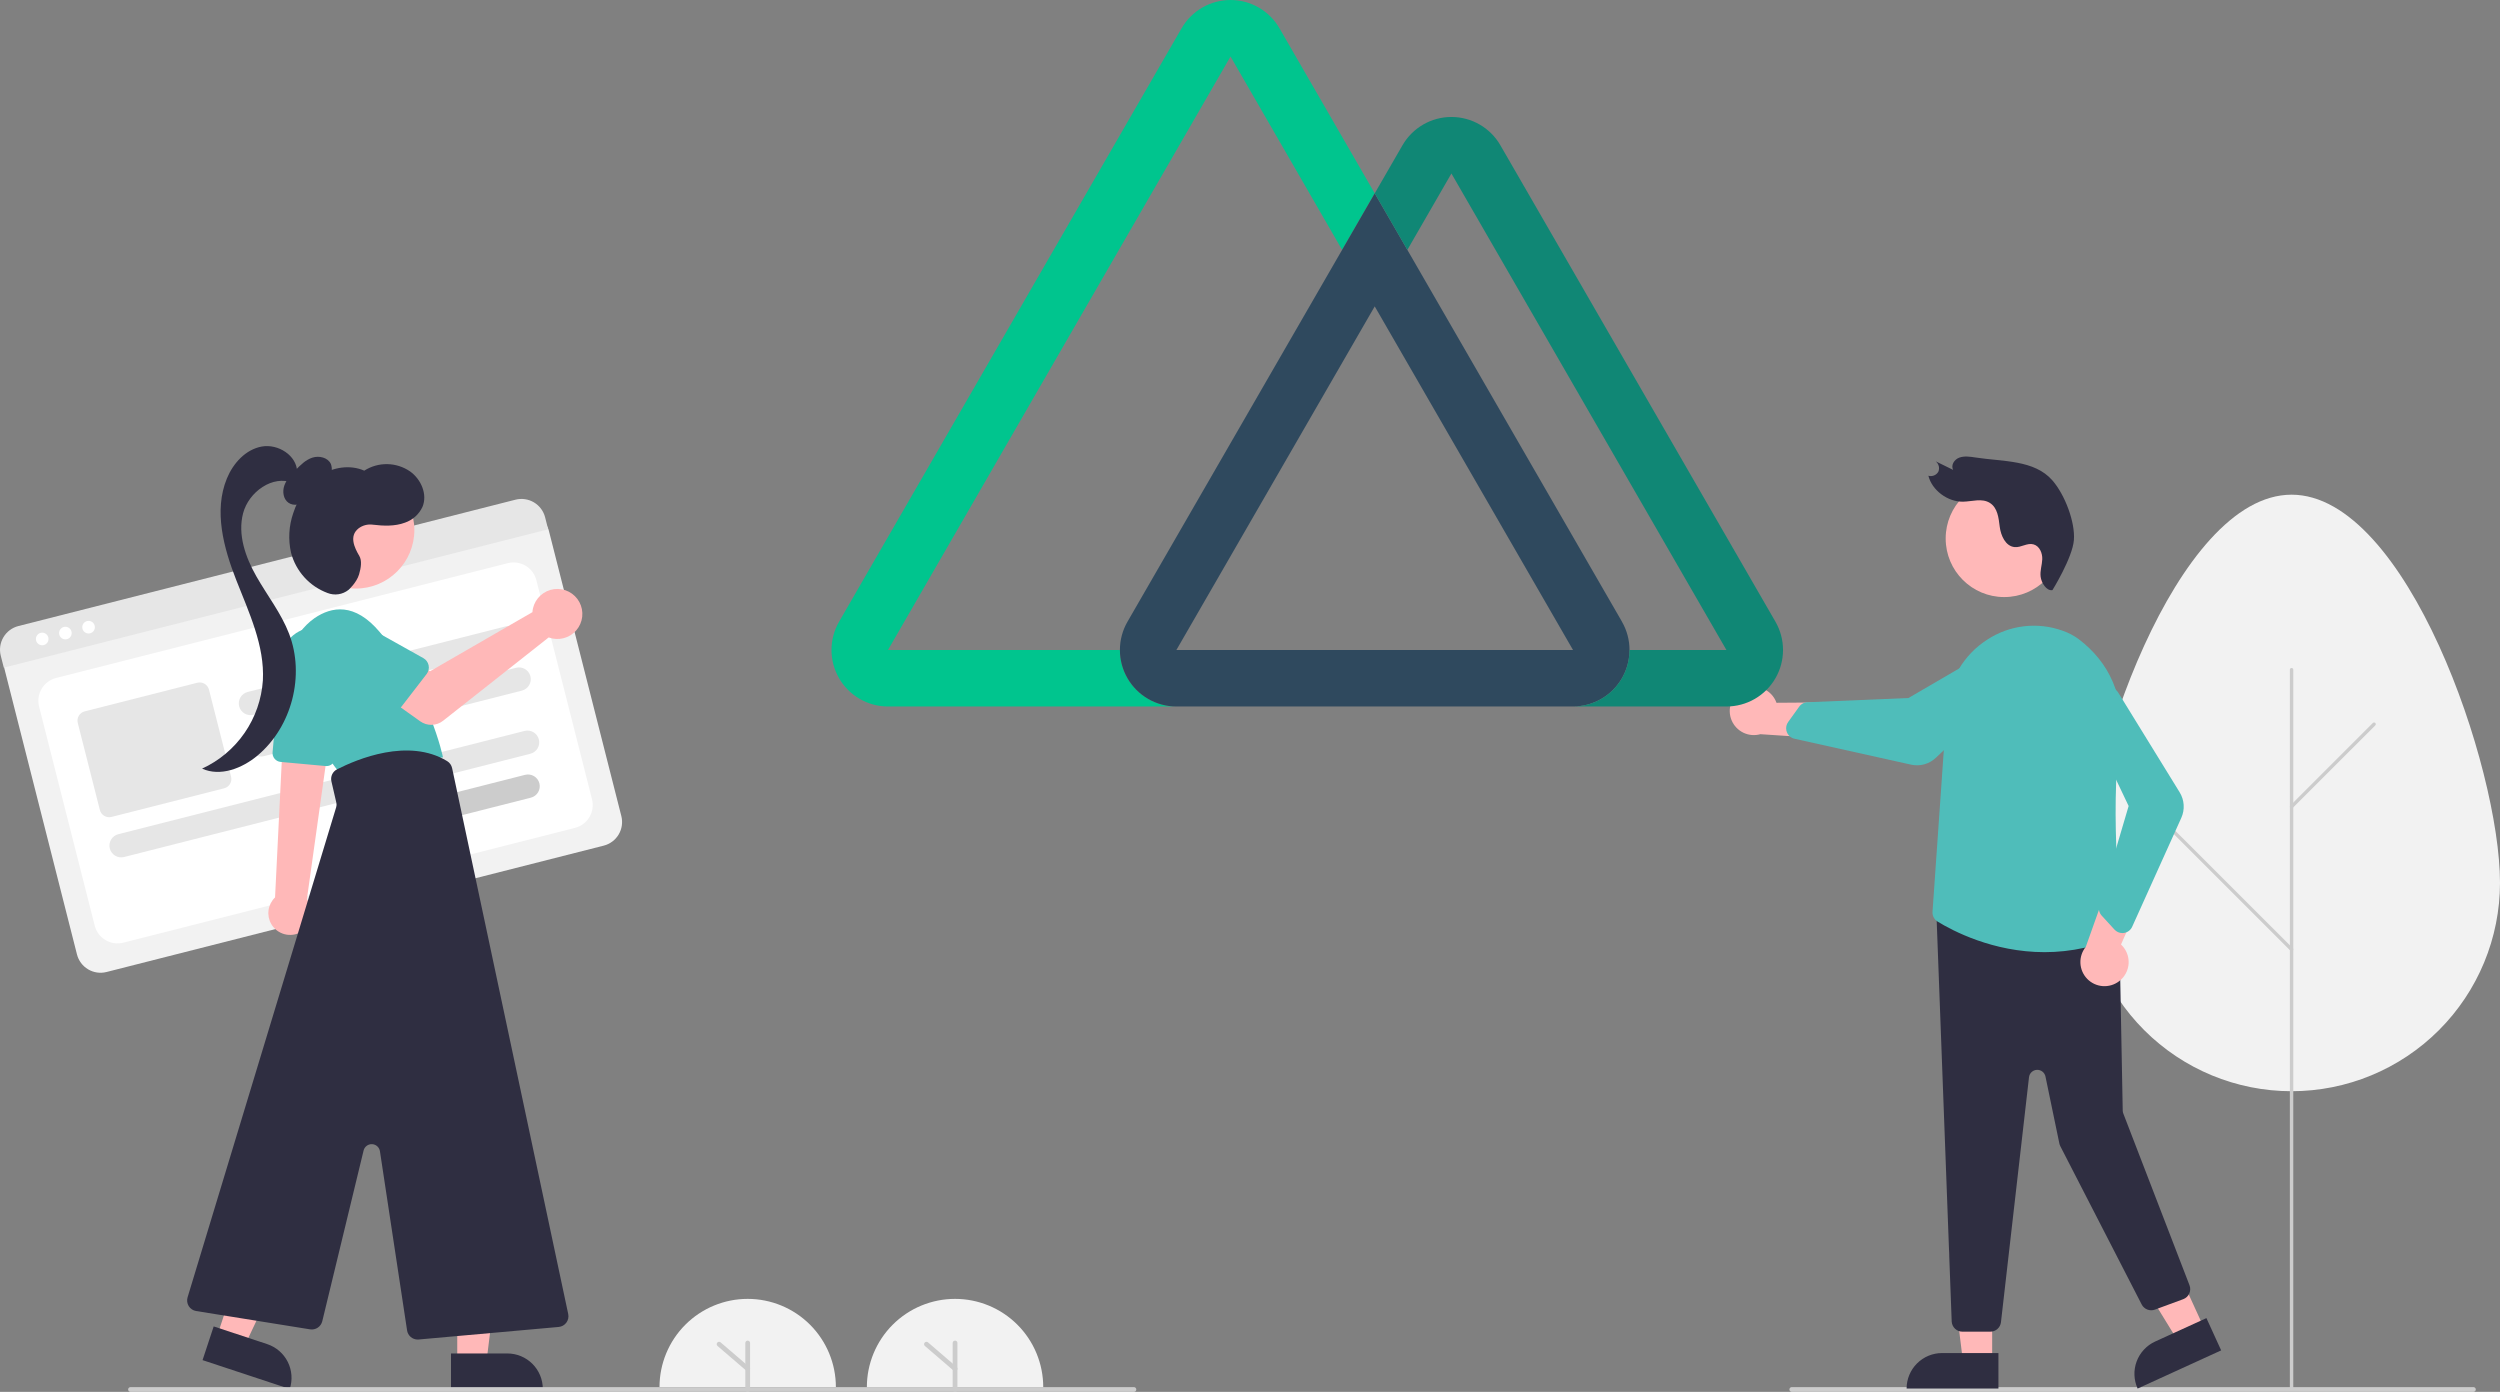 <svg width="652" height="363" viewBox="0 0 652 363" fill="none" xmlns="http://www.w3.org/2000/svg">
<rect x="0" y="0" width="652" height="363" fill="#808080" stroke="none"/>
<g clip-path="url(#clip0_17_303)">
<path d="M652 230.246C652 200.233 627.663 129.014 597.642 129.014C567.621 129.014 543.284 200.233 543.284 230.246C543.294 244.662 549.025 258.484 559.218 268.674C569.411 278.865 583.232 284.589 597.642 284.589C612.052 284.589 625.873 278.865 636.066 268.674C646.259 258.484 651.99 244.662 652 230.246Z" fill="#F2F2F2"/>
<path d="M597.642 362.457C597.7 362.457 597.759 362.445 597.813 362.423C597.867 362.4 597.916 362.367 597.958 362.326C597.999 362.284 598.032 362.235 598.055 362.181C598.077 362.126 598.089 362.068 598.089 362.01V174.652C598.088 174.534 598.041 174.421 597.957 174.337C597.874 174.254 597.76 174.207 597.642 174.207C597.524 174.207 597.41 174.254 597.326 174.337C597.243 174.421 597.195 174.534 597.195 174.652V362.01C597.195 362.068 597.206 362.126 597.229 362.181C597.251 362.235 597.284 362.284 597.326 362.326C597.367 362.367 597.417 362.4 597.471 362.423C597.525 362.445 597.583 362.457 597.642 362.457Z" fill="#CCCCCC"/>
<path d="M597.642 210.823C597.701 210.823 597.759 210.811 597.813 210.789C597.867 210.766 597.917 210.734 597.958 210.692L619.473 189.183C619.557 189.099 619.604 188.986 619.604 188.867C619.604 188.748 619.556 188.635 619.473 188.551C619.389 188.467 619.275 188.42 619.157 188.42C619.038 188.42 618.924 188.467 618.841 188.551L597.326 210.06C597.263 210.123 597.221 210.202 597.204 210.289C597.186 210.376 597.195 210.465 597.229 210.547C597.263 210.629 597.32 210.699 597.394 210.748C597.467 210.797 597.554 210.823 597.642 210.823Z" fill="#CCCCCC"/>
<path d="M597.642 248.059C597.73 248.059 597.817 248.033 597.89 247.984C597.964 247.935 598.021 247.865 598.055 247.783C598.089 247.702 598.097 247.612 598.08 247.525C598.063 247.438 598.02 247.359 597.958 247.296L561.927 211.275C561.886 211.234 561.837 211.201 561.783 211.178C561.728 211.156 561.67 211.144 561.612 211.144C561.553 211.144 561.495 211.156 561.441 211.178C561.386 211.201 561.337 211.234 561.296 211.275C561.254 211.317 561.221 211.366 561.199 211.42C561.176 211.474 561.165 211.532 561.165 211.591C561.165 211.65 561.176 211.708 561.199 211.762C561.221 211.816 561.254 211.866 561.295 211.907L597.326 247.928C597.367 247.97 597.417 248.003 597.471 248.025C597.525 248.047 597.583 248.059 597.642 248.059Z" fill="#CCCCCC"/>
<path d="M645.071 363H467.293C467.128 363 466.97 362.935 466.853 362.818C466.736 362.701 466.671 362.543 466.671 362.378C466.671 362.213 466.736 362.055 466.853 361.938C466.97 361.822 467.128 361.756 467.293 361.756H645.071C645.236 361.756 645.394 361.822 645.51 361.938C645.627 362.055 645.693 362.213 645.693 362.378C645.693 362.543 645.627 362.701 645.51 362.818C645.394 362.935 645.236 363 645.071 363Z" fill="#CCCCCC"/>
<path d="M519.559 355.056L511.939 355.056L508.313 325.65L519.561 325.65L519.559 355.056Z" fill="#FFB8B8"/>
<path d="M506.495 352.877H521.192V362.135H497.241C497.241 359.68 498.216 357.325 499.952 355.589C501.687 353.853 504.041 352.877 506.495 352.877Z" fill="#2F2E41"/>
<path d="M574.854 346.42L567.923 349.588L552.411 324.347L562.642 319.672L574.854 346.42Z" fill="#FFB8B8"/>
<path d="M562.066 349.869L575.435 343.76L579.28 352.181L557.494 362.136C556.989 361.03 556.707 359.835 556.663 358.62C556.62 357.405 556.816 356.194 557.241 355.055C557.665 353.916 558.31 352.871 559.138 351.982C559.966 351.092 560.961 350.374 562.066 349.869Z" fill="#2F2E41"/>
<path d="M519.074 347.302H511.794C511.088 347.3 510.408 347.031 509.891 346.55C509.374 346.069 509.057 345.411 509.004 344.707L505.033 238.644C505.004 238.238 505.064 237.83 505.208 237.449C505.353 237.068 505.578 236.723 505.87 236.439C506.162 236.154 506.512 235.937 506.896 235.801C507.28 235.666 507.69 235.617 508.095 235.657L550.199 240.13C550.882 240.197 551.516 240.512 551.981 241.015C552.447 241.519 552.711 242.176 552.724 242.862L553.607 289.647C553.611 289.901 553.661 290.152 553.752 290.389L571.023 335.196C571.157 335.542 571.22 335.911 571.21 336.282C571.199 336.653 571.115 337.018 570.962 337.356C570.809 337.694 570.591 337.998 570.319 338.251C570.048 338.503 569.728 338.7 569.38 338.828L562.003 341.547C561.362 341.783 560.657 341.777 560.021 341.529C559.385 341.281 558.861 340.809 558.549 340.201L537.332 298.93C537.216 298.705 537.132 298.466 537.08 298.219L533.456 280.749C533.351 280.242 533.069 279.79 532.66 279.472C532.252 279.155 531.744 278.993 531.227 279.017C530.711 279.04 530.219 279.247 529.841 279.6C529.463 279.953 529.223 280.429 529.164 280.943L521.853 344.822C521.775 345.505 521.449 346.135 520.936 346.592C520.423 347.05 519.761 347.302 519.074 347.302Z" fill="#2F2E41"/>
<path d="M522.699 155.714C531.131 155.714 537.966 148.876 537.966 140.441C537.966 132.005 531.131 125.167 522.699 125.167C514.267 125.167 507.432 132.005 507.432 140.441C507.432 148.876 514.267 155.714 522.699 155.714Z" fill="#FFB8B8"/>
<path d="M533.225 248.322C519.72 248.323 509.146 242.698 505.317 240.344H505.318C504.883 240.077 504.531 239.695 504.299 239.242C504.067 238.788 503.964 238.279 504.002 237.77L507.714 184.681C507.953 181.098 509.026 177.621 510.848 174.527C512.67 171.433 515.19 168.809 518.207 166.864C521.09 164.955 524.378 163.748 527.81 163.339C531.242 162.93 534.722 163.33 537.971 164.507C539.406 165.003 540.76 165.705 541.991 166.591C550.216 172.719 554.179 181.947 552.867 191.908C550.144 212.565 553.228 240.431 553.589 243.54L553.615 243.764L553.41 243.858C547.087 246.799 540.198 248.322 533.225 248.322Z" fill="#4FBDBA"/>
<path d="M552.661 255.906C553.392 255.356 553.992 254.653 554.421 253.846C554.851 253.039 555.098 252.147 555.145 251.234C555.193 250.321 555.039 249.409 554.696 248.562C554.353 247.714 553.829 246.953 553.159 246.33L562.118 225.996L550.737 227.925L543.975 246.939C543.004 248.133 542.505 249.642 542.571 251.18C542.638 252.717 543.266 254.177 544.337 255.282C545.408 256.388 546.847 257.062 548.381 257.176C549.915 257.291 551.438 256.839 552.661 255.906Z" fill="#FFB8B8"/>
<path d="M553.518 243.345C553.131 243.345 552.748 243.264 552.393 243.108C552.039 242.951 551.721 242.723 551.459 242.437L548.12 238.792C547.795 238.435 547.567 238.001 547.459 237.531C547.35 237.061 547.364 236.571 547.499 236.108L555.148 210.21L543.51 185.761C543 184.686 542.875 183.468 543.156 182.312C543.404 181.297 543.954 180.382 544.733 179.686C545.512 178.99 546.483 178.546 547.519 178.414C548.555 178.282 549.606 178.466 550.535 178.944C551.464 179.422 552.226 180.17 552.721 181.09L568.453 206.628C569.066 207.62 569.425 208.747 569.499 209.91C569.574 211.074 569.362 212.238 568.882 213.3L556.071 241.697C555.881 242.12 555.589 242.488 555.221 242.77C554.853 243.051 554.421 243.236 553.964 243.309C553.817 243.333 553.667 243.345 553.518 243.345Z" fill="#4FBDBA"/>
<path d="M535.278 153.906C533.695 154.177 532.392 151.973 532.195 150.422C531.998 148.872 532.563 147.387 532.624 145.847C532.686 144.306 531.96 142.434 530.36 141.977C528.684 141.498 527.129 142.844 525.413 142.682C523.021 142.456 521.82 139.656 521.53 137.391C521.241 135.125 521.013 132.443 518.941 131.151C516.876 129.863 514.322 130.8 511.949 130.84C507.939 130.908 503.856 127.849 502.919 124.073C503.405 124.213 503.925 124.187 504.395 123.999C504.865 123.811 505.259 123.471 505.514 123.033C505.715 122.567 505.756 122.047 505.63 121.554C505.505 121.062 505.221 120.625 504.821 120.311L509.367 122.538C508.746 121.273 509.684 119.832 510.975 119.353C512.267 118.874 513.769 119.089 515.195 119.311C522.312 120.417 530.556 119.872 535.278 125.301C538.548 129.061 541.24 136.217 540.872 140.847C540.505 145.477 535.278 153.906 535.278 153.906Z" fill="#2F2E41"/>
<path d="M454.324 179.943C455.118 179.491 456.002 179.218 456.913 179.144C457.824 179.07 458.74 179.197 459.596 179.516C460.453 179.834 461.229 180.337 461.87 180.988C462.512 181.639 463.003 182.423 463.308 183.284L485.521 183.124L479.236 192.81L459.106 191.477C457.625 191.895 456.043 191.755 454.658 191.084C453.274 190.413 452.184 189.257 451.594 187.835C451.005 186.413 450.957 184.825 451.46 183.37C451.964 181.916 452.983 180.696 454.324 179.943Z" fill="#FFB8B8"/>
<path d="M465.882 190.5C465.803 190.121 465.804 189.729 465.885 189.35C465.966 188.971 466.124 188.613 466.351 188.299L469.237 184.285C469.52 183.894 469.898 183.582 470.336 183.38C470.773 183.178 471.256 183.092 471.736 183.13L497.719 182.041L520.193 168.957C521.141 168.238 522.307 167.867 523.496 167.907C524.539 167.943 525.548 168.294 526.387 168.915C527.227 169.536 527.859 170.397 528.2 171.385C528.541 172.372 528.574 173.44 528.296 174.447C528.018 175.454 527.442 176.353 526.642 177.025L504.859 197.641C504.013 198.442 502.983 199.024 501.86 199.334C500.736 199.645 499.554 199.675 498.417 199.421L468.015 192.664C467.563 192.565 467.143 192.354 466.793 192.051C466.442 191.748 466.173 191.363 466.008 190.929C465.955 190.79 465.913 190.646 465.882 190.5Z" fill="#4FBDBA"/>
<path d="M358.529 50.424L350.019 65.165L320.919 14.741L231.586 169.513H292.071C292.071 173.422 293.623 177.172 296.386 179.936C299.149 182.7 302.897 184.253 306.805 184.253H231.586C229 184.253 226.46 183.571 224.22 182.277C221.981 180.983 220.121 179.123 218.828 176.882C217.535 174.641 216.855 172.099 216.855 169.512C216.855 166.925 217.536 164.383 218.829 162.143L308.162 7.371C309.455 5.13 311.315 3.269 313.555 1.975C315.795 0.681 318.336 0 320.922 0C323.509 0 326.05 0.681 328.29 1.975C330.53 3.269 332.39 5.13 333.683 7.371L358.529 50.424Z" fill="#00C58E"/>
<path d="M423.016 162.143L367.038 65.165L358.528 50.424L350.019 65.165L294.047 162.143C292.754 164.384 292.074 166.925 292.073 169.512C292.073 172.1 292.754 174.641 294.047 176.882C295.34 179.123 297.199 180.983 299.439 182.277C301.678 183.571 304.219 184.253 306.805 184.253H410.24C412.826 184.254 415.368 183.573 417.608 182.28C419.848 180.986 421.709 179.126 423.002 176.885C424.296 174.644 424.977 172.102 424.977 169.514C424.977 166.926 424.297 164.384 423.003 162.143H423.016V162.143ZM306.805 169.513L358.528 79.905L410.24 169.513H306.805V169.513Z" fill="#2F495E"/>
<path d="M463.038 176.883C461.745 179.124 459.885 180.984 457.646 182.278C455.407 183.572 452.866 184.253 450.28 184.253H410.24C412.175 184.253 414.091 183.872 415.878 183.131C417.666 182.39 419.29 181.305 420.658 179.936C422.027 178.567 423.112 176.942 423.852 175.154C424.593 173.365 424.974 171.449 424.974 169.513H450.249L378.53 45.247L367.038 65.165L358.529 50.424L365.773 37.877C367.066 35.636 368.926 33.775 371.166 32.481C373.406 31.187 375.947 30.506 378.533 30.506C381.12 30.506 383.661 31.187 385.901 32.481C388.141 33.775 390.001 35.636 391.294 37.877L463.038 162.143C464.331 164.384 465.012 166.926 465.012 169.513C465.012 172.1 464.331 174.642 463.038 176.883Z" fill="#108775"/>
<path d="M171.999 361.756C171.999 355.654 174.422 349.802 178.736 345.487C183.049 341.172 188.899 338.748 194.999 338.748C201.098 338.748 206.948 341.172 211.262 345.487C215.575 349.802 217.998 355.654 217.998 361.756" fill="#F2F2F2"/>
<path d="M157.468 220.537L27.774 253.501C26.146 253.913 24.422 253.662 22.979 252.803C21.536 251.945 20.493 250.549 20.078 248.922L1.165 174.45C0.864 173.257 1.047 171.994 1.676 170.936C2.305 169.879 3.327 169.114 4.519 168.81L137.417 135.031C138.63 134.724 139.915 134.911 140.99 135.551C142.066 136.191 142.843 137.232 143.153 138.444L162.046 212.838C162.457 214.466 162.206 216.191 161.348 217.634C160.49 219.078 159.095 220.121 157.468 220.537Z" fill="#F2F2F2"/>
<path d="M32.165 245.849L149.958 215.91C151.537 215.509 152.891 214.497 153.723 213.097C154.556 211.697 154.798 210.023 154.397 208.444L139.888 151.314C139.487 149.735 138.476 148.38 137.076 147.547C135.677 146.714 134.004 146.472 132.426 146.873L14.633 176.812C13.055 177.214 11.7 178.225 10.868 179.626C10.035 181.026 9.793 182.699 10.194 184.278L24.703 241.409C25.104 242.988 26.115 244.342 27.515 245.175C28.914 246.008 30.587 246.25 32.165 245.849Z" fill="white"/>
<path d="M142.959 138.037L0.99 174.121L0.196 170.995C-0.216 169.362 0.036 167.631 0.898 166.183C1.759 164.735 3.159 163.688 4.792 163.272L134.442 130.319C136.075 129.906 137.805 130.157 139.253 131.018C140.7 131.879 141.748 133.279 142.165 134.911L142.959 138.037Z" fill="#E6E6E6"/>
<path d="M11.007 168.288C11.914 168.288 12.65 167.552 12.65 166.644C12.65 165.735 11.914 164.999 11.007 164.999C10.099 164.999 9.363 165.735 9.363 166.644C9.363 167.552 10.099 168.288 11.007 168.288Z" fill="white"/>
<path d="M17.054 166.751C17.961 166.751 18.697 166.015 18.697 165.107C18.697 164.199 17.961 163.462 17.054 163.462C16.146 163.462 15.41 164.199 15.41 165.107C15.41 166.015 16.146 166.751 17.054 166.751Z" fill="white"/>
<path d="M23.101 165.214C24.008 165.214 24.744 164.478 24.744 163.57C24.744 162.662 24.008 161.925 23.101 161.925C22.193 161.925 21.457 162.662 21.457 163.57C21.457 164.478 22.193 165.214 23.101 165.214Z" fill="white"/>
<path d="M138.318 196.579L32.367 223.509C31.976 223.608 31.569 223.63 31.17 223.572C30.771 223.514 30.388 223.378 30.041 223.172C29.695 222.966 29.392 222.693 29.151 222.37C28.91 222.047 28.735 221.679 28.635 221.289C28.536 220.898 28.515 220.491 28.573 220.092C28.63 219.693 28.766 219.309 28.972 218.962C29.178 218.616 29.451 218.313 29.774 218.072C30.097 217.83 30.464 217.655 30.855 217.556L136.806 190.626C137.595 190.425 138.432 190.547 139.132 190.963C139.831 191.38 140.337 192.057 140.538 192.846C140.738 193.636 140.617 194.473 140.201 195.173C139.784 195.873 139.107 196.379 138.318 196.579Z" fill="#E6E6E6"/>
<path d="M138.455 208.031L107.259 215.96C106.869 216.06 106.462 216.081 106.063 216.023C105.664 215.965 105.281 215.83 104.934 215.623C104.588 215.417 104.285 215.145 104.044 214.822C103.803 214.498 103.627 214.131 103.528 213.74C103.429 213.349 103.408 212.943 103.465 212.543C103.523 212.144 103.659 211.76 103.865 211.414C104.071 211.067 104.343 210.765 104.666 210.523C104.989 210.282 105.357 210.107 105.748 210.007L136.943 202.078C137.732 201.877 138.569 201.999 139.268 202.415C139.968 202.831 140.474 203.509 140.674 204.298C140.875 205.088 140.754 205.924 140.337 206.624C139.921 207.324 139.244 207.83 138.455 208.031Z" fill="#CCCCCC"/>
<path d="M133.374 169.317L66.103 186.416C65.314 186.617 64.477 186.496 63.777 186.079C63.078 185.663 62.572 184.985 62.371 184.196C62.171 183.406 62.292 182.57 62.708 181.87C63.125 181.17 63.802 180.664 64.591 180.463L131.863 163.364C132.253 163.265 132.66 163.243 133.059 163.301C133.458 163.358 133.842 163.494 134.189 163.7C134.536 163.907 134.838 164.179 135.08 164.502C135.321 164.825 135.497 165.193 135.596 165.584C135.695 165.975 135.717 166.382 135.659 166.781C135.601 167.181 135.465 167.565 135.258 167.911C135.052 168.258 134.78 168.561 134.456 168.802C134.133 169.043 133.765 169.218 133.374 169.317Z" fill="#E6E6E6"/>
<path d="M136.115 180.108L68.843 197.206C68.054 197.407 67.217 197.286 66.518 196.869C65.818 196.453 65.312 195.775 65.112 194.986C64.911 194.196 65.032 193.36 65.449 192.66C65.865 191.96 66.542 191.454 67.331 191.253L134.603 174.154C135.392 173.954 136.228 174.075 136.928 174.491C137.628 174.908 138.134 175.585 138.334 176.375C138.535 177.164 138.413 178.001 137.997 178.701C137.581 179.401 136.904 179.907 136.115 180.108Z" fill="#E6E6E6"/>
<path d="M58.461 205.588L29.079 213.056C28.438 213.218 27.759 213.119 27.191 212.781C26.622 212.443 26.211 211.893 26.048 211.252L20.284 188.556C20.122 187.914 20.22 187.235 20.558 186.666C20.896 186.097 21.446 185.686 22.087 185.523L51.469 178.055C52.11 177.893 52.789 177.992 53.358 178.33C53.926 178.668 54.337 179.218 54.501 179.859L60.264 202.555C60.426 203.197 60.328 203.876 59.99 204.445C59.652 205.013 59.102 205.424 58.461 205.588Z" fill="#E6E6E6"/>
<path d="M70.752 240.995C71.125 241.641 71.623 242.207 72.215 242.66C72.808 243.114 73.484 243.446 74.204 243.638C74.925 243.829 75.677 243.877 76.416 243.778C77.156 243.679 77.868 243.435 78.513 243.061C79.159 242.686 79.724 242.187 80.176 241.594C80.628 241.001 80.959 240.324 81.15 239.602C81.341 238.881 81.387 238.129 81.287 237.389C81.187 236.65 80.942 235.937 80.567 235.293C80.408 235.027 80.23 234.773 80.032 234.534L84.806 200.494L84.949 199.474L85.919 192.528L86.062 191.527L85.534 191.551L76.284 191.974L73.804 192.086L73.493 198.423L71.734 234.049C70.815 234.929 70.218 236.092 70.04 237.352C69.862 238.612 70.112 239.895 70.752 240.995Z" fill="#FFB8B8"/>
<path d="M84.922 199.784L73.177 198.706C72.568 198.648 72.006 198.352 71.614 197.882C71.222 197.411 71.032 196.805 71.086 196.195L73.264 171.761C73.37 170.575 73.712 169.421 74.271 168.369C74.83 167.317 75.595 166.388 76.519 165.637C77.444 164.886 78.509 164.327 79.653 163.995C80.797 163.663 81.995 163.564 83.178 163.704C84.361 163.844 85.504 164.219 86.539 164.809C87.574 165.398 88.48 166.189 89.204 167.135C89.928 168.081 90.456 169.162 90.754 170.316C91.053 171.469 91.118 172.671 90.944 173.849L87.423 197.816C87.342 198.365 87.066 198.866 86.647 199.229C86.227 199.593 85.691 199.793 85.136 199.793C85.065 199.793 84.994 199.79 84.922 199.784Z" fill="#4FBDBA"/>
<path d="M76.021 180.043C74.833 176.677 74.778 173.014 75.864 169.614C76.95 166.213 79.118 163.262 82.037 161.208C86.466 158.177 92.527 157.088 99.053 164.862C112.107 180.408 115.526 197.509 115.526 197.509L88.797 201.862C88.797 201.862 79.706 190.746 76.021 180.043Z" fill="#4FBDBA"/>
<path d="M119.25 355.161L126.871 355.16L130.496 325.754L119.249 325.755L119.25 355.161Z" fill="#FFB8B8"/>
<path d="M141.568 362.239L117.618 362.24L117.617 352.982L132.314 352.982C133.529 352.982 134.733 353.221 135.855 353.686C136.978 354.151 137.998 354.833 138.858 355.693C139.717 356.552 140.399 357.573 140.864 358.696C141.329 359.819 141.568 361.023 141.568 362.239Z" fill="#2F2E41"/>
<path d="M56.596 348.511L63.832 350.904L76.5 324.122L65.821 320.591L56.596 348.511Z" fill="#FFB8B8"/>
<path d="M75.566 362.24L52.825 354.72L55.729 345.931L69.684 350.545C72.014 351.316 73.943 352.981 75.046 355.174C76.149 357.367 76.336 359.909 75.566 362.24L75.566 362.24Z" fill="#2F2E41"/>
<path d="M92.798 153.498C101.23 153.498 108.065 146.66 108.065 138.225C108.065 129.79 101.23 122.951 92.798 122.951C84.366 122.951 77.531 129.79 77.531 138.225C77.531 146.66 84.366 153.498 92.798 153.498Z" fill="#FFB8B8"/>
<path d="M106.166 346.974L99.088 300.245C99.013 299.747 98.767 299.289 98.392 298.952C98.017 298.615 97.536 298.419 97.032 298.397C96.529 298.375 96.033 298.528 95.63 298.832C95.227 299.135 94.942 299.569 94.823 300.059L84.046 344.591C83.876 345.273 83.457 345.867 82.872 346.257C82.287 346.646 81.578 346.803 80.883 346.696L51.155 341.916C50.761 341.853 50.385 341.706 50.052 341.485C49.719 341.264 49.438 340.975 49.226 340.636C49.015 340.297 48.878 339.917 48.826 339.521C48.773 339.125 48.806 338.723 48.922 338.34L87.686 210.49C87.796 210.126 87.809 209.74 87.723 209.37L86.433 203.775C86.291 203.168 86.356 202.532 86.618 201.966C86.881 201.401 87.324 200.94 87.879 200.657C93.157 197.963 106.524 192.361 116.616 198.497C116.944 198.697 117.227 198.961 117.45 199.274C117.672 199.587 117.828 199.942 117.909 200.317L148.191 342.7C148.273 343.087 148.273 343.488 148.189 343.874C148.105 344.261 147.941 344.626 147.706 344.945C147.471 345.263 147.171 345.528 146.826 345.722C146.481 345.916 146.099 346.035 145.705 346.07L109.181 349.342C109.097 349.349 109.013 349.353 108.93 349.353C108.262 349.352 107.615 349.111 107.108 348.675C106.601 348.239 106.267 347.635 106.166 346.974Z" fill="#2F2E41"/>
<path d="M82.675 127.434C83.826 126.741 84.847 125.853 85.693 124.81C86.11 124.283 86.384 123.657 86.49 122.993C86.596 122.329 86.528 121.649 86.296 121.018C85.524 119.316 83.232 118.777 81.456 119.357C79.68 119.937 78.308 121.329 77.01 122.674C75.866 123.858 74.69 125.094 74.148 126.648C73.606 128.203 73.884 130.173 75.233 131.116C76.557 132.042 78.46 131.663 79.734 130.669C81.007 129.675 81.795 128.2 82.547 126.77L82.675 127.434Z" fill="#2F2E41"/>
<path d="M77.504 123.082C77.419 118.778 72.516 115.693 68.281 116.455C64.047 117.218 60.792 120.83 59.162 124.814C55.72 133.231 58.304 142.835 61.621 151.302C64.938 159.769 69.043 168.365 68.559 177.446C68.232 182.355 66.586 187.085 63.794 191.135C61.002 195.186 57.169 198.407 52.699 200.458C57.478 202.625 63.191 200.386 67.207 197.008C76.125 189.505 79.568 176.147 75.387 165.266C73.325 159.898 69.692 155.307 66.855 150.306C64.018 145.306 61.936 139.413 63.401 133.853C64.866 128.293 71.099 123.789 76.428 125.943L77.504 123.082Z" fill="#2F2E41"/>
<path d="M93.714 145.002C92.383 142.752 91.039 139.798 93.472 137.832C94.001 137.424 94.607 137.125 95.253 136.954C95.898 136.784 96.572 136.744 97.234 136.837C99.976 137.168 102.963 137.304 105.617 136.307C106.613 135.964 107.53 135.425 108.313 134.721C109.096 134.017 109.73 133.163 110.177 132.209C111.547 128.96 109.831 125.013 106.966 122.959C105.213 121.749 103.142 121.083 101.012 121.045C98.883 121.007 96.79 121.6 94.995 122.747C91.284 121.108 86.782 121.837 83.41 124.094C80.039 126.351 77.732 129.966 76.479 133.826C75.325 137.148 75.126 140.728 75.906 144.158C76.533 146.544 77.726 148.743 79.383 150.571C81.04 152.398 83.113 153.798 85.427 154.654C86.328 155.009 87.306 155.121 88.264 154.979C89.222 154.837 90.126 154.445 90.886 153.843C90.886 153.843 92.99 152.006 93.648 149.793C94.154 148.093 94.425 146.204 93.714 145.002Z" fill="#2F2E41"/>
<path d="M295.73 363H34.035C33.87 363 33.712 362.935 33.596 362.818C33.479 362.701 33.414 362.543 33.414 362.378C33.414 362.213 33.479 362.055 33.596 361.938C33.712 361.822 33.87 361.756 34.035 361.756H295.73C295.895 361.756 296.053 361.822 296.17 361.938C296.286 362.055 296.352 362.213 296.352 362.378C296.352 362.543 296.286 362.701 296.17 362.818C296.053 362.935 295.895 363 295.73 363Z" fill="#CCCCCC"/>
<path d="M139.005 158.631C138.929 158.966 138.879 159.307 138.856 159.651L112.154 175.061L105.664 171.323L98.744 180.385L109.592 188.119C110.468 188.744 111.523 189.068 112.599 189.042C113.675 189.015 114.713 188.641 115.558 187.974L143.093 166.243C144.335 166.703 145.689 166.774 146.972 166.446C148.256 166.118 149.41 165.407 150.28 164.407C151.15 163.407 151.695 162.166 151.842 160.848C151.99 159.531 151.733 158.2 151.106 157.032C150.479 155.864 149.511 154.915 148.332 154.311C147.153 153.707 145.817 153.476 144.504 153.65C143.19 153.823 141.96 154.393 140.978 155.282C139.996 156.172 139.308 157.34 139.005 158.631V158.631Z" fill="#FFB8B8"/>
<path d="M111.261 175.791L102.631 186.981C102.386 187.299 102.074 187.561 101.718 187.748C101.363 187.935 100.971 188.043 100.569 188.065C100.168 188.087 99.767 188.023 99.393 187.875C99.019 187.728 98.681 187.502 98.402 187.212L88.632 177.063C87.01 175.797 85.956 173.94 85.701 171.897C85.446 169.855 86.012 167.795 87.273 166.17C88.534 164.544 90.389 163.485 92.43 163.226C94.471 162.966 96.531 163.527 98.159 164.785L110.413 171.64C110.763 171.836 111.068 172.106 111.305 172.43C111.542 172.755 111.707 173.127 111.787 173.521C111.868 173.915 111.862 174.322 111.772 174.713C111.681 175.105 111.507 175.473 111.261 175.791H111.261Z" fill="#4FBDBA"/>
<path d="M194.999 363C194.834 363 194.676 362.934 194.559 362.818C194.442 362.701 194.377 362.543 194.377 362.378V350.252C194.377 350.087 194.442 349.929 194.559 349.812C194.676 349.696 194.834 349.63 194.999 349.63C195.163 349.63 195.322 349.696 195.438 349.812C195.555 349.929 195.62 350.087 195.62 350.252V362.378C195.62 362.543 195.555 362.701 195.438 362.818C195.322 362.934 195.163 363 194.999 363Z" fill="#CCCCCC"/>
<path d="M194.998 357.589C194.85 357.59 194.706 357.536 194.594 357.439L187.135 351.035C187.072 350.982 187.021 350.917 186.983 350.844C186.946 350.771 186.923 350.691 186.917 350.61C186.911 350.528 186.92 350.446 186.946 350.368C186.971 350.29 187.012 350.218 187.065 350.156C187.118 350.093 187.183 350.042 187.257 350.005C187.33 349.968 187.409 349.946 187.491 349.94C187.573 349.934 187.655 349.945 187.733 349.97C187.81 349.996 187.882 350.037 187.944 350.091L195.403 356.496C195.5 356.578 195.569 356.689 195.6 356.812C195.632 356.935 195.626 357.065 195.581 357.184C195.537 357.303 195.458 357.406 195.353 357.478C195.249 357.551 195.125 357.589 194.998 357.589H194.998Z" fill="#CCCCCC"/>
<path d="M226.079 361.756C226.079 355.654 228.502 349.802 232.815 345.487C237.128 341.172 242.978 338.748 249.078 338.748C255.178 338.748 261.028 341.172 265.341 345.487C269.654 349.802 272.077 355.654 272.077 361.756" fill="#F2F2F2"/>
<path d="M249.078 363C248.913 363 248.755 362.934 248.638 362.818C248.522 362.701 248.456 362.543 248.456 362.378V350.252C248.456 350.087 248.522 349.929 248.638 349.812C248.755 349.696 248.913 349.63 249.078 349.63C249.243 349.63 249.401 349.696 249.517 349.812C249.634 349.929 249.699 350.087 249.699 350.252V362.378C249.699 362.543 249.634 362.701 249.517 362.818C249.401 362.934 249.243 363 249.078 363Z" fill="#CCCCCC"/>
<path d="M249.078 357.589C248.929 357.59 248.786 357.536 248.673 357.439L241.214 351.035C241.089 350.927 241.011 350.775 240.999 350.61C240.986 350.446 241.04 350.283 241.147 350.158C241.254 350.033 241.407 349.955 241.571 349.943C241.736 349.93 241.898 349.984 242.024 350.091L249.483 356.496C249.579 356.578 249.648 356.689 249.68 356.812C249.712 356.935 249.705 357.065 249.661 357.184C249.617 357.303 249.537 357.406 249.433 357.478C249.329 357.551 249.205 357.589 249.078 357.589Z" fill="#CCCCCC"/>
</g>
<defs>
<clipPath id="clip0_17_303">
<rect width="652" height="363" fill="white"/>
</clipPath>
</defs>
</svg>
